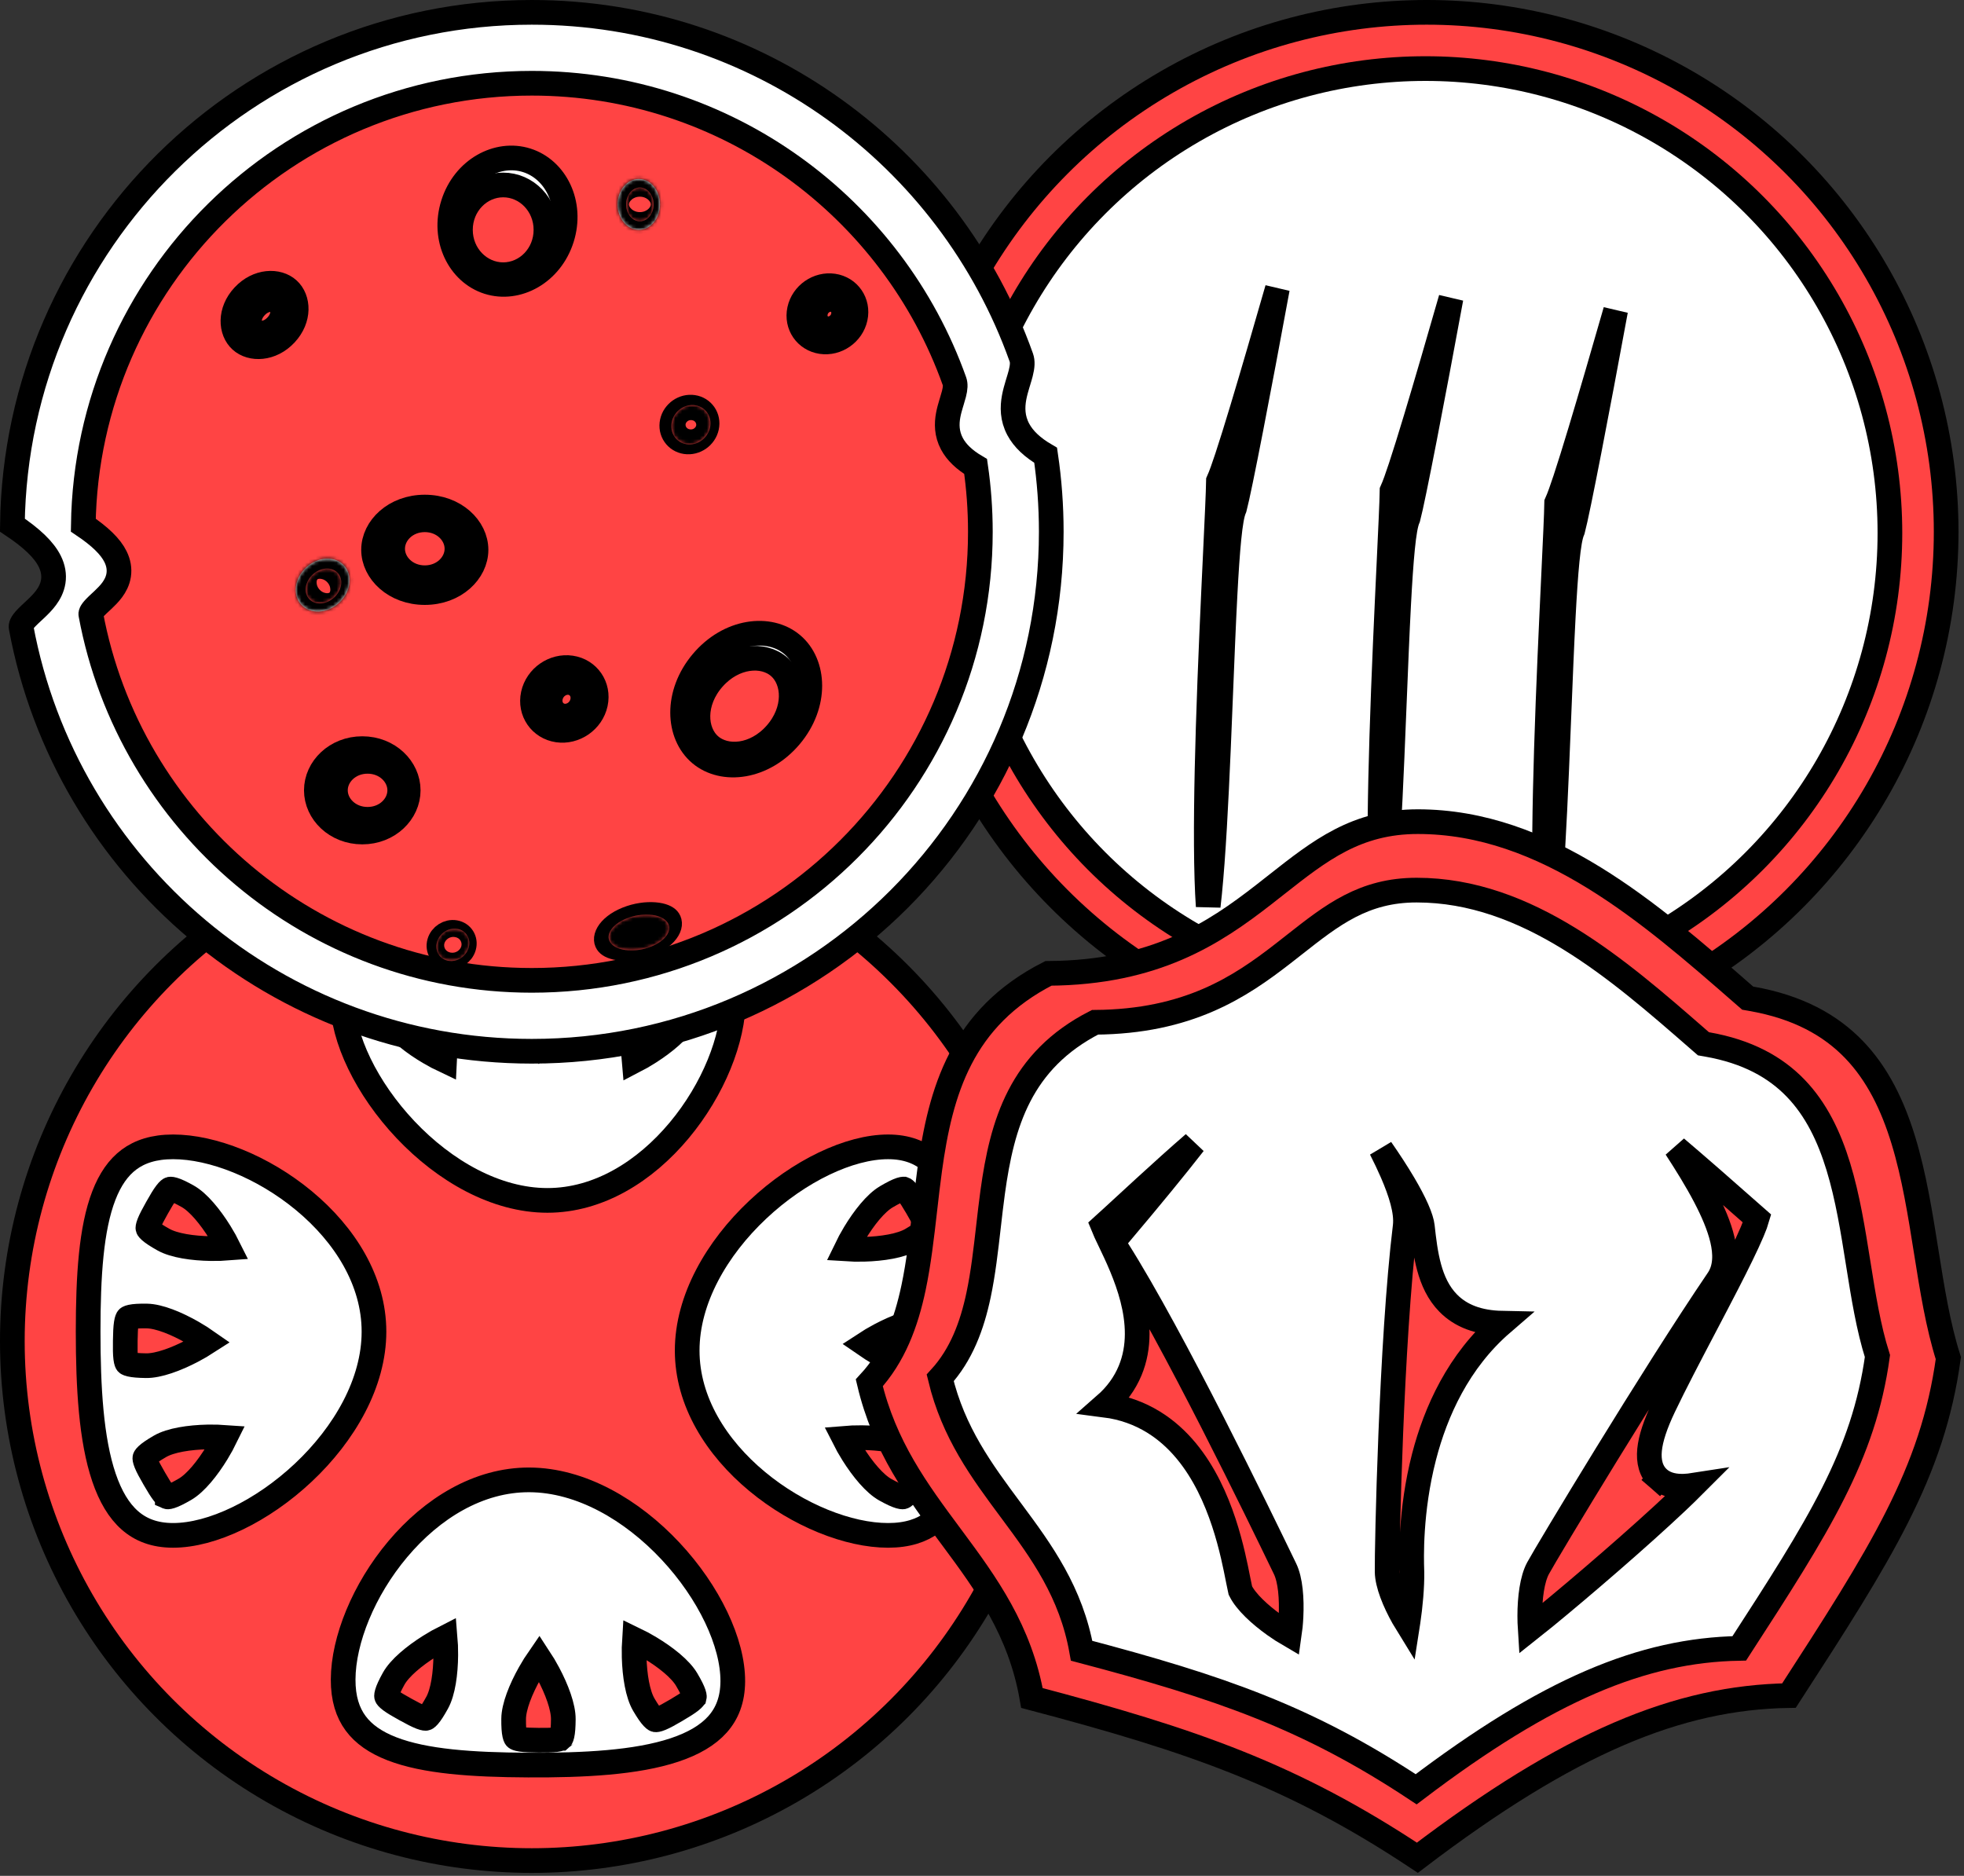 <svg width="557" height="532" viewBox="0 0 557 532" fill="none" xmlns="http://www.w3.org/2000/svg">
<rect x="0" y="0" width="557" height="532" fill="#333333" stroke="none"/>
<circle cx="404.618" cy="150.822" r="147.322" fill="#FF4444" stroke="black" stroke-width="7"/>
<circle cx="404.271" cy="151.168" r="131.719" fill="white" stroke="black" stroke-width="7"/>
<path d="M440.622 162.936C441.076 153.316 441.424 145.955 441.48 142.627C442.158 141.119 443.008 138.706 443.947 135.866C445.147 132.234 446.618 127.499 448.256 122.068C451.202 112.297 454.711 100.202 458.197 88.077C453.004 116.294 447.49 144.914 446.053 150.28C445.607 151.284 445.34 152.537 445.145 153.641C444.891 155.082 444.664 156.884 444.457 158.954C444.041 163.102 443.683 168.543 443.353 174.774C442.919 182.977 442.529 192.66 442.124 202.71C441.914 207.919 441.7 213.226 441.473 218.476C440.809 233.913 440.039 248.869 438.957 259.682C438.832 260.931 438.704 262.115 438.572 263.231C438.413 260.917 438.291 258.322 438.204 255.487C437.843 243.756 438.083 228.322 438.569 212.549C439.114 194.846 439.976 176.609 440.622 162.936Z" fill="#FF4444" stroke="black" stroke-width="7"/>
<path d="M393.933 159.488C394.388 149.868 394.736 142.506 394.792 139.179C395.47 137.67 396.32 135.258 397.258 132.418C398.459 128.786 399.929 124.051 401.567 118.62C404.514 108.849 408.023 96.753 411.508 84.629C406.316 112.846 400.802 141.466 399.364 146.831C398.918 147.836 398.652 149.089 398.457 150.192C398.202 151.634 397.975 153.436 397.768 155.506C397.353 159.654 396.995 165.095 396.665 171.325C396.231 179.529 395.84 189.212 395.435 199.262C395.225 204.47 395.011 209.777 394.785 215.028C394.12 230.464 393.351 245.421 392.269 256.234C392.144 257.483 392.015 258.667 391.884 259.783C391.725 257.469 391.603 254.874 391.515 252.039C391.154 240.307 391.394 224.873 391.88 209.1C392.425 191.397 393.287 173.161 393.933 159.488Z" fill="#FF4444" stroke="black" stroke-width="7"/>
<path d="M344.7 156.714C345.155 147.094 345.502 139.733 345.558 136.405C346.236 134.897 347.086 132.485 348.025 129.644C349.225 126.012 350.696 121.277 352.334 115.846C355.28 106.075 358.789 93.98 362.275 81.855C357.083 110.072 351.568 138.692 350.131 144.058C349.685 145.062 349.419 146.315 349.224 147.419C348.969 148.86 348.742 150.662 348.535 152.732C348.119 156.88 347.761 162.321 347.431 168.552C346.997 176.755 346.607 186.438 346.202 196.488C345.992 201.697 345.778 207.004 345.552 212.254C344.887 227.691 344.117 242.647 343.035 253.46C342.91 254.709 342.782 255.893 342.65 257.009C342.491 254.695 342.369 252.1 342.282 249.265C341.921 237.534 342.161 222.1 342.647 206.327C343.192 188.624 344.054 170.387 344.7 156.714Z" fill="#FF4444" stroke="black" stroke-width="7"/>
<circle cx="150.822" cy="380.347" r="147.322" fill="#FF4444" stroke="black" stroke-width="7"/>
<path d="M207.996 283.475C207.996 294.624 202.316 308.974 192.622 320.585C182.953 332.166 169.791 340.442 155.253 340.442C140.637 340.442 126.083 332.087 115.04 320.422C103.955 308.711 97.112 294.413 97.112 283.475C97.112 278.18 98.708 274.258 101.392 271.22C104.141 268.108 108.246 265.686 113.618 263.872C124.447 260.216 139.33 259.376 155.253 259.376C171.21 259.376 184.656 260.225 194.057 263.825C198.68 265.595 202.101 267.95 204.38 270.999C206.636 274.017 207.996 278.009 207.996 283.475Z" fill="white" stroke="black" stroke-width="7"/>
<path d="M251.855 435.442C240.7 435.442 226.347 429.793 214.737 420.157C203.155 410.545 194.888 397.466 194.888 383.03C194.888 368.515 203.235 354.054 214.901 343.076C226.609 332.058 240.91 325.252 251.855 325.252C257.156 325.252 261.08 326.841 264.117 329.508C267.228 332.239 269.648 336.317 271.46 341.653C275.114 352.411 275.954 367.201 275.954 383.03C275.954 398.893 275.104 412.253 271.508 421.593C269.74 426.183 267.387 429.581 264.339 431.846C261.321 434.089 257.326 435.442 251.855 435.442Z" fill="white" stroke="black" stroke-width="7"/>
<path d="M49.095 325.252C60.251 325.252 74.603 330.902 86.213 340.537C97.795 350.15 106.062 363.228 106.062 377.664C106.062 392.179 97.715 406.64 86.049 417.618C74.341 428.637 60.04 435.442 49.095 435.442C43.794 435.442 39.87 433.854 36.833 431.187C33.722 428.455 31.302 424.378 29.49 419.042C25.836 408.283 24.996 393.493 24.996 377.664C24.996 361.801 25.846 348.441 29.442 339.102C31.21 334.511 33.563 331.114 36.611 328.849C39.629 326.606 43.624 325.252 49.095 325.252Z" fill="white" stroke="black" stroke-width="7"/>
<path d="M97.319 476.28C97.374 465.155 103.107 450.864 112.827 439.327C122.521 427.819 135.679 419.629 150.163 419.701C164.727 419.774 179.188 428.181 190.136 439.877C201.126 451.617 207.874 465.919 207.82 476.834C207.793 482.117 206.183 486.022 203.495 489.038C200.74 492.129 196.638 494.525 191.276 496.307C180.467 499.901 165.63 500.665 149.758 500.586C133.854 500.506 120.458 499.591 111.108 495.953C106.51 494.165 103.115 491.799 100.859 488.746C98.627 485.725 97.291 481.735 97.319 476.28Z" fill="white" stroke="black" stroke-width="7"/>
<path d="M123.304 282.286C125.101 285.283 125.978 290.589 126.164 295.72C126.232 297.611 126.203 299.364 126.12 300.802C124.827 300.193 123.289 299.389 121.675 298.435C117.275 295.835 113.027 292.539 111.223 289.529C110.101 287.657 109.476 286.415 109.177 285.526C109.036 285.106 108.998 284.852 108.991 284.716C108.985 284.606 108.998 284.571 109.001 284.564C109.001 284.563 109.001 284.563 109.001 284.563C109.011 284.534 109.132 284.206 110.012 283.496C110.894 282.783 112.189 281.958 114.111 280.805C116.032 279.654 117.382 278.894 118.442 278.443C119.501 277.992 119.881 278.025 119.947 278.035C119.968 278.038 120.013 278.045 120.115 278.104C120.233 278.173 120.44 278.322 120.743 278.636C121.385 279.303 122.188 280.424 123.304 282.286Z" fill="#FF4444" stroke="black" stroke-width="7"/>
<path d="M160.15 278.461C160.15 281.888 158.149 286.824 155.621 291.282C154.659 292.978 153.684 294.496 152.837 295.694C152.008 294.5 151.053 292.99 150.112 291.303C147.626 286.848 145.653 281.904 145.653 278.461C145.653 276.301 145.758 274.939 145.96 274.045C146.055 273.624 146.152 273.398 146.213 273.286C146.262 273.196 146.29 273.174 146.299 273.166C146.3 273.166 146.3 273.165 146.301 273.165C146.34 273.133 146.642 272.909 147.802 272.751C148.96 272.593 150.535 272.551 152.819 272.551C155.102 272.551 156.691 272.593 157.868 272.752C159.047 272.911 159.387 273.139 159.456 273.193C159.477 273.21 159.511 273.239 159.565 273.335C159.628 273.446 159.728 273.67 159.827 274.083C160.035 274.962 160.15 276.313 160.15 278.461Z" fill="#FF4444" stroke="black" stroke-width="7"/>
<path d="M194.322 289.072C192.657 292.143 188.535 295.599 184.214 298.37C182.621 299.391 181.098 300.259 179.817 300.919C179.683 299.497 179.592 297.763 179.592 295.888C179.591 290.777 180.267 285.443 181.939 282.358C182.979 280.439 183.731 279.27 184.344 278.56C184.633 278.224 184.833 278.063 184.946 277.988C185.038 277.927 185.075 277.92 185.082 277.919C185.083 277.919 185.083 277.918 185.083 277.918C185.113 277.912 185.456 277.849 186.516 278.245C187.578 278.642 188.948 279.336 190.918 280.405C192.887 281.472 194.228 282.247 195.156 282.931C196.083 283.613 196.248 283.957 196.273 284.018C196.281 284.038 196.298 284.08 196.299 284.198C196.3 284.334 196.277 284.588 196.161 285.009C195.914 285.901 195.357 287.163 194.322 289.072Z" fill="#FF4444" stroke="black" stroke-width="7"/>
<path d="M45.386 410.186C48.41 408.435 53.729 407.638 58.861 407.529C60.753 407.489 62.505 407.545 63.942 407.65C63.314 408.933 62.487 410.459 61.508 412.059C58.842 416.419 55.482 420.617 52.446 422.375C50.557 423.469 49.306 424.075 48.412 424.36C47.99 424.495 47.735 424.529 47.6 424.534C47.49 424.538 47.455 424.525 47.447 424.522C47.447 424.522 47.447 424.522 47.447 424.521C47.418 424.511 47.092 424.386 46.395 423.495C45.696 422.602 44.89 421.295 43.767 419.356C42.644 417.417 41.905 416.057 41.47 414.989C41.035 413.924 41.074 413.544 41.085 413.479C41.088 413.458 41.096 413.413 41.156 413.312C41.227 413.195 41.379 412.99 41.698 412.692C42.374 412.06 43.508 411.274 45.386 410.186Z" fill="#FF4444" stroke="black" stroke-width="7"/>
<path d="M41.632 373.231C45.126 373.283 50.097 375.335 54.555 377.881C56.199 378.819 57.673 379.767 58.852 380.596C57.653 381.374 56.158 382.258 54.497 383.127C49.968 385.495 44.928 387.368 41.42 387.315C39.237 387.282 37.853 387.158 36.94 386.944C36.508 386.843 36.273 386.74 36.154 386.675C36.057 386.622 36.034 386.592 36.029 386.586C36.029 386.586 36.029 386.586 36.029 386.586C36.01 386.562 35.794 386.287 35.654 385.165C35.514 384.039 35.495 382.504 35.529 380.263C35.562 378.023 35.628 376.476 35.803 375.337C35.979 374.2 36.207 373.894 36.25 373.843C36.263 373.827 36.293 373.792 36.397 373.737C36.518 373.673 36.753 373.575 37.18 373.484C38.085 373.289 39.461 373.198 41.632 373.231Z" fill="#FF4444" stroke="black" stroke-width="7"/>
<path d="M53.242 339.28C56.288 340.991 59.681 345.164 62.387 349.527C63.384 351.135 64.229 352.672 64.869 353.962C63.445 354.074 61.71 354.139 59.835 354.111C54.725 354.035 49.402 353.279 46.343 351.56C44.44 350.491 43.282 349.722 42.581 349.098C42.25 348.804 42.092 348.602 42.018 348.488C41.959 348.395 41.952 348.358 41.951 348.35C41.951 348.35 41.951 348.35 41.951 348.349C41.945 348.32 41.888 347.975 42.299 346.922C42.712 345.865 43.427 344.507 44.525 342.553C45.622 340.6 46.417 339.271 47.114 338.353C47.81 337.437 48.157 337.277 48.219 337.253C48.238 337.245 48.281 337.228 48.399 337.23C48.535 337.231 48.789 337.257 49.208 337.38C50.096 337.641 51.35 338.216 53.242 339.28Z" fill="#FF4444" stroke="black" stroke-width="7"/>
<path d="M182.599 483.47C180.827 480.459 179.994 475.146 179.849 470.014C179.796 468.122 179.839 466.37 179.934 464.932C181.222 465.551 182.754 466.368 184.36 467.335C188.739 469.971 192.96 473.302 194.739 476.326C195.846 478.207 196.461 479.454 196.752 480.346C196.89 480.767 196.926 481.021 196.932 481.156C196.937 481.267 196.923 481.302 196.921 481.309C196.92 481.31 196.92 481.31 196.92 481.31C196.91 481.339 196.787 481.665 195.901 482.369C195.013 483.074 193.712 483.889 191.78 485.026C189.85 486.162 188.494 486.91 187.43 487.353C186.367 487.795 185.987 487.759 185.922 487.749C185.901 487.745 185.856 487.738 185.755 487.678C185.637 487.608 185.431 487.458 185.131 487.141C184.494 486.469 183.7 485.341 182.599 483.47Z" fill="#FF4444" stroke="black" stroke-width="7"/>
<path d="M145.671 487.481C145.7 483.987 147.717 479.001 150.231 474.526C151.158 472.876 152.096 471.395 152.917 470.211C153.703 471.404 154.597 472.892 155.478 474.548C157.878 479.06 159.786 484.086 159.757 487.596C159.739 489.778 159.625 491.163 159.417 492.078C159.319 492.51 159.218 492.747 159.154 492.866C159.102 492.963 159.072 492.986 159.066 492.991C159.065 492.991 159.065 492.991 159.065 492.992C159.042 493.011 158.768 493.228 157.647 493.375C156.522 493.524 154.987 493.554 152.746 493.536C150.506 493.517 148.959 493.462 147.818 493.295C146.68 493.128 146.372 492.901 146.321 492.859C146.305 492.846 146.27 492.816 146.214 492.713C146.15 492.592 146.05 492.357 145.956 491.931C145.755 491.028 145.654 489.652 145.671 487.481Z" fill="#FF4444" stroke="black" stroke-width="7"/>
<path d="M111.638 476.107C113.329 473.049 117.478 469.627 121.822 466.891C123.423 465.883 124.953 465.028 126.24 464.378C126.362 465.802 126.438 467.536 126.423 469.411C126.383 474.522 125.664 479.85 123.966 482.921C122.911 484.831 122.15 485.995 121.531 486.7C121.239 487.033 121.038 487.193 120.924 487.267C120.832 487.327 120.795 487.334 120.787 487.335C120.787 487.335 120.787 487.335 120.786 487.335C120.757 487.341 120.413 487.401 119.357 486.997C118.297 486.591 116.934 485.886 114.972 484.801C113.012 483.718 111.677 482.932 110.754 482.241C109.833 481.552 109.671 481.206 109.646 481.144C109.639 481.125 109.622 481.082 109.622 480.965C109.622 480.828 109.647 480.574 109.767 480.154C110.021 479.265 110.588 478.007 111.638 476.107Z" fill="#FF4444" stroke="black" stroke-width="7"/>
<path d="M258.51 351.562C255.498 353.333 250.184 354.163 245.052 354.305C243.16 354.357 241.408 354.313 239.97 354.217C240.59 352.93 241.408 351.399 242.376 349.793C245.014 345.416 248.347 341.196 251.372 339.418C253.254 338.312 254.501 337.699 255.393 337.407C255.814 337.27 256.068 337.235 256.204 337.228C256.314 337.224 256.349 337.237 256.356 337.24C256.357 337.24 256.357 337.24 256.357 337.24C256.386 337.25 256.713 337.374 257.415 338.26C258.12 339.148 258.934 340.45 260.07 342.382C261.205 344.313 261.953 345.669 262.395 346.734C262.836 347.796 262.8 348.176 262.79 348.242C262.787 348.263 262.78 348.308 262.719 348.409C262.65 348.526 262.499 348.732 262.182 349.032C261.51 349.669 260.381 350.462 258.51 351.562Z" fill="#FF4444" stroke="black" stroke-width="7"/>
<path d="M262.502 388.493C259.008 388.463 254.023 386.444 249.549 383.927C247.899 382.999 246.419 382.06 245.235 381.238C246.429 380.453 247.917 379.56 249.573 378.68C254.087 376.283 259.115 374.377 262.624 374.408C264.806 374.427 266.191 374.541 267.106 374.75C267.538 374.849 267.774 374.949 267.894 375.014C267.991 375.066 268.014 375.096 268.019 375.102C268.019 375.102 268.019 375.102 268.019 375.103C268.038 375.126 268.255 375.4 268.402 376.521C268.55 377.646 268.579 379.181 268.56 381.422C268.54 383.662 268.485 385.209 268.317 386.35C268.149 387.488 267.922 387.795 267.88 387.846C267.867 387.862 267.837 387.898 267.733 387.953C267.613 388.018 267.378 388.117 266.952 388.212C266.048 388.412 264.672 388.512 262.502 388.493Z" fill="#FF4444" stroke="black" stroke-width="7"/>
<path d="M251.111 422.519C248.054 420.827 244.634 416.676 241.901 412.33C240.893 410.729 240.039 409.198 239.39 407.911C240.813 407.79 242.548 407.714 244.423 407.73C249.533 407.773 254.861 408.495 257.932 410.194C259.841 411.251 261.004 412.012 261.709 412.632C262.042 412.924 262.201 413.125 262.276 413.239C262.336 413.331 262.342 413.368 262.344 413.376C262.344 413.376 262.344 413.376 262.344 413.377C262.35 413.406 262.41 413.75 262.005 414.806C261.598 415.865 260.892 417.229 259.807 419.19C258.723 421.149 257.936 422.483 257.244 423.406C256.554 424.326 256.209 424.489 256.147 424.513C256.128 424.521 256.085 424.538 255.968 424.538C255.831 424.537 255.577 424.512 255.157 424.392C254.268 424.137 253.01 423.57 251.111 422.519Z" fill="#FF4444" stroke="black" stroke-width="7"/>
<path d="M298.143 150.822C298.143 232.185 232.185 298.143 150.822 298.143C78.717 298.143 18.705 246.339 5.986 177.919C5.905 177.484 5.988 176.792 7.569 175.154C8.1 174.604 8.649 174.094 9.274 173.513C9.557 173.251 9.855 172.974 10.174 172.672C11.119 171.779 12.194 170.715 13.085 169.505C13.988 168.28 14.814 166.758 15.098 164.924C15.391 163.038 15.062 161.12 14.127 159.22C12.517 155.952 9.058 152.631 3.512 148.931C4.524 68.439 70.089 3.5 150.822 3.5C214.834 3.5 269.32 44.328 289.641 101.376C290.052 102.529 289.987 103.876 289.483 105.856C289.286 106.629 289.054 107.39 288.793 108.243C288.716 108.495 288.637 108.755 288.555 109.026C288.215 110.156 287.85 111.427 287.606 112.748C287.109 115.45 287.077 118.585 288.785 121.779C290.251 124.52 292.799 126.93 296.558 129.127C297.602 136.205 298.143 143.449 298.143 150.822Z" fill="white" stroke="black" stroke-width="7"/>
<path d="M278.034 150.821C278.034 221.079 221.079 278.034 150.821 278.034C88.56 278.034 36.739 233.301 25.756 174.221C25.731 174.085 25.649 173.639 27.005 172.234C27.456 171.766 27.918 171.337 28.454 170.839C28.701 170.61 28.963 170.366 29.248 170.098C30.07 169.321 31.027 168.375 31.826 167.291C32.636 166.191 33.395 164.802 33.656 163.115C33.925 161.375 33.619 159.616 32.771 157.894C31.343 154.993 28.33 152.102 23.623 148.936C24.631 79.548 81.194 23.609 150.821 23.609C206.096 23.609 253.145 58.864 270.692 108.125C271.001 108.993 270.972 110.05 270.542 111.736C270.375 112.395 270.178 113.04 269.953 113.776C269.886 113.996 269.816 114.225 269.744 114.464C269.448 115.446 269.125 116.568 268.909 117.74C268.466 120.143 268.431 122.978 269.978 125.871C271.276 128.298 273.496 130.406 276.697 132.308C277.577 138.35 278.034 144.532 278.034 150.821Z" fill="#FF4444" stroke="black" stroke-width="7"/>
<mask id="path-25-inside-1_152_23" fill="white">
<ellipse cx="181.17" cy="57.97" rx="6.01" ry="7.212"/>
</mask>
<ellipse cx="181.17" cy="57.97" rx="6.01" ry="7.212" fill="white"/>
<path d="M180.18 57.97C180.18 58.41 180.028 58.605 180.042 58.588C180.055 58.572 180.142 58.474 180.341 58.373C180.552 58.266 180.842 58.182 181.17 58.182V72.182C189.496 72.182 194.18 64.57 194.18 57.97H180.18ZM181.17 58.182C181.498 58.182 181.788 58.266 181.999 58.373C182.198 58.474 182.285 58.572 182.298 58.588C182.312 58.605 182.16 58.41 182.16 57.97H168.16C168.16 64.57 172.844 72.182 181.17 72.182V58.182ZM182.16 57.97C182.16 57.531 182.312 57.335 182.298 57.352C182.285 57.368 182.198 57.466 181.999 57.567C181.788 57.675 181.498 57.758 181.17 57.758V43.758C172.844 43.758 168.16 51.371 168.16 57.97H182.16ZM181.17 57.758C180.842 57.758 180.552 57.675 180.341 57.567C180.142 57.466 180.055 57.368 180.042 57.352C180.028 57.335 180.18 57.531 180.18 57.97H194.18C194.18 51.371 189.496 43.758 181.17 43.758V57.758Z" fill="black" mask="url(#path-25-inside-1_152_23)"/>
<path d="M115.77 224.14C115.77 230.427 110.192 235.965 102.744 235.965C95.296 235.965 89.717 230.427 89.717 224.14C89.717 217.854 95.296 212.315 102.744 212.315C110.192 212.315 115.77 217.854 115.77 224.14Z" fill="white" stroke="black" stroke-width="7"/>
<path d="M224.127 208.794C216.536 217.819 205.073 219.213 198.601 213.77C192.129 208.326 191.538 196.794 199.129 187.769C206.72 178.743 218.183 177.349 224.655 182.793C231.127 188.236 231.718 199.769 224.127 208.794Z" fill="white" stroke="black" stroke-width="7"/>
<path d="M135.002 155.93C135.002 162.174 128.984 168.056 120.473 168.056C111.961 168.056 105.943 162.174 105.943 155.93C105.943 149.687 111.961 143.805 120.473 143.805C128.984 143.805 135.002 149.687 135.002 155.93Z" fill="white" stroke="black" stroke-width="7"/>
<path d="M159.342 67.595C156.237 77.428 146.703 82.584 138.476 79.986C130.25 77.389 125.405 67.693 128.51 57.859C131.615 48.026 141.149 42.87 149.376 45.468C157.602 48.065 162.447 57.761 159.342 67.595Z" fill="white" stroke="black" stroke-width="7"/>
<mask id="path-31-inside-2_152_23" fill="white">
<ellipse cx="181.471" cy="57.97" rx="3.906" ry="4.808"/>
</mask>
<ellipse cx="181.471" cy="57.97" rx="3.906" ry="4.808" fill="#FF4444"/>
<path d="M178.377 57.97C178.377 57.792 178.431 57.41 178.8 56.956C179.181 56.487 180.086 55.778 181.471 55.778V69.778C188.782 69.778 192.377 63.063 192.377 57.97H178.377ZM181.471 55.778C182.855 55.778 183.761 56.487 184.141 56.956C184.511 57.41 184.564 57.792 184.564 57.97H170.564C170.564 63.063 174.159 69.778 181.471 69.778V55.778ZM184.564 57.97C184.564 58.149 184.511 58.53 184.141 58.985C183.761 59.453 182.855 60.163 181.471 60.163V46.163C174.159 46.163 170.564 52.877 170.564 57.97H184.564ZM181.471 60.163C180.086 60.163 179.181 59.453 178.8 58.985C178.431 58.53 178.377 58.149 178.377 57.97H192.377C192.377 52.877 188.782 46.163 181.471 46.163V60.163Z" fill="black" mask="url(#path-31-inside-2_152_23)"/>
<mask id="path-33-inside-3_152_23" fill="white">
<ellipse cx="91.507" cy="165.936" rx="6.856" ry="8.227" transform="rotate(47.706 91.507 165.936)"/>
</mask>
<ellipse cx="91.507" cy="165.936" rx="6.856" ry="8.227" transform="rotate(47.706 91.507 165.936)" fill="white"/>
<path d="M91.41 165.83C90.878 166.314 90.379 166.434 90.163 166.444C90.064 166.448 90.079 166.429 90.181 166.467C90.296 166.511 90.458 166.606 90.6 166.762L80.244 176.183C86.161 182.687 95.535 181.004 100.831 176.186L91.41 165.83ZM90.6 166.762C90.742 166.918 90.821 167.088 90.853 167.207C90.883 167.312 90.862 167.325 90.876 167.227C90.905 167.012 91.072 166.527 91.604 166.043L82.183 155.687C76.887 160.506 74.327 169.679 80.244 176.183L90.6 166.762ZM91.604 166.043C92.137 165.559 92.635 165.438 92.852 165.429C92.951 165.425 92.936 165.444 92.834 165.405C92.718 165.361 92.557 165.267 92.415 165.111L102.771 155.69C96.854 149.185 87.48 150.869 82.183 155.687L91.604 166.043ZM92.415 165.111C92.273 164.955 92.194 164.785 92.161 164.666C92.132 164.56 92.153 164.547 92.139 164.645C92.109 164.86 91.943 165.345 91.41 165.83L100.831 176.186C106.128 171.367 108.688 162.194 102.771 155.69L92.415 165.111Z" fill="black" mask="url(#path-33-inside-3_152_23)"/>
<mask id="path-35-inside-4_152_23" fill="white">
<ellipse cx="91.737" cy="166.189" rx="4.456" ry="5.485" transform="rotate(47.706 91.737 166.189)"/>
</mask>
<ellipse cx="91.737" cy="166.189" rx="4.456" ry="5.485" transform="rotate(47.706 91.737 166.189)" fill="#FF4444"/>
<path d="M90.025 164.308C90.032 164.301 90.068 164.27 90.149 164.236C90.225 164.203 90.372 164.154 90.598 164.141C91.043 164.116 92.028 164.258 92.858 165.17L82.502 174.591C87.626 180.224 95.402 178.342 99.446 174.664L90.025 164.308ZM92.858 165.17C93.687 166.082 93.735 167.076 93.668 167.517C93.635 167.74 93.572 167.882 93.532 167.955C93.49 168.031 93.456 168.064 93.448 168.071L84.027 157.715C79.984 161.394 77.377 168.958 82.502 174.591L92.858 165.17ZM93.448 168.071C93.441 168.078 93.405 168.109 93.325 168.143C93.248 168.176 93.101 168.225 92.876 168.238C92.43 168.263 91.445 168.121 90.616 167.209L100.972 157.788C95.847 152.155 88.071 154.036 84.027 157.715L93.448 168.071ZM90.616 167.209C89.786 166.297 89.738 165.303 89.805 164.862C89.839 164.639 89.901 164.497 89.941 164.424C89.983 164.348 90.018 164.314 90.025 164.308L99.446 174.664C103.49 170.985 106.096 163.421 100.972 157.788L90.616 167.209Z" fill="black" mask="url(#path-35-inside-4_152_23)"/>
<path d="M168.887 199.54C167.83 204.424 163.006 207.756 158.148 207.035C153.29 206.313 150.162 201.8 151.218 196.916C152.274 192.032 157.098 188.701 161.957 189.422C166.815 190.143 169.943 194.656 168.887 199.54Z" fill="white" stroke="black" stroke-width="7"/>
<path d="M165.197 198.993C164.61 201.709 162.043 203.407 159.643 203.051C157.244 202.695 155.549 200.363 156.136 197.648C156.723 194.932 159.29 193.233 161.689 193.59C164.089 193.946 165.784 196.278 165.197 198.993Z" fill="#FF4444" stroke="black" stroke-width="7"/>
<path d="M200.416 121.129C199.829 123.847 197.15 125.685 194.47 125.287C191.79 124.889 190.048 122.395 190.636 119.676C191.224 116.958 193.902 115.12 196.582 115.518C199.263 115.916 201.004 118.411 200.416 121.129Z" fill="white" stroke="black" stroke-width="7"/>
<mask id="path-40-inside-5_152_23" fill="white">
<ellipse cx="5.489" cy="5.665" rx="5.489" ry="5.665" transform="matrix(0.989 0.147 -0.211 0.977 191.711 114.121)"/>
</mask>
<ellipse cx="5.489" cy="5.665" rx="5.489" ry="5.665" transform="matrix(0.989 0.147 -0.211 0.977 191.711 114.121)" fill="#FF4444"/>
<path d="M194.448 120.242C194.559 119.727 195.194 119.006 196.225 119.159L193.266 132.843C200.293 133.887 206.862 128.93 208.296 122.299L194.448 120.242ZM196.225 119.159C197.255 119.313 197.549 120.171 197.438 120.686L183.589 118.63C182.156 125.261 186.238 131.8 193.266 132.843L196.225 119.159ZM197.438 120.686C197.326 121.201 196.691 121.922 195.66 121.769L198.62 108.085C191.592 107.042 185.023 111.999 183.589 118.63L197.438 120.686ZM195.66 121.769C194.63 121.616 194.336 120.757 194.448 120.242L208.296 122.299C209.73 115.668 205.647 109.129 198.62 108.085L195.66 121.769Z" fill="black" mask="url(#path-40-inside-5_152_23)"/>
<path d="M242.572 90.177C241.626 94.555 237.302 97.539 232.952 96.893C228.602 96.247 225.797 92.205 226.744 87.826C227.691 83.448 232.015 80.464 236.365 81.11C240.715 81.756 243.519 85.798 242.572 90.177Z" fill="white" stroke="black" stroke-width="7"/>
<path d="M239.158 89.67C238.644 92.048 236.404 93.514 234.334 93.207C232.265 92.899 230.779 90.881 231.293 88.502C231.807 86.123 234.047 84.658 236.117 84.965C238.186 85.272 239.672 87.291 239.158 89.67Z" fill="#FF4444" stroke="black" stroke-width="7"/>
<path d="M80.991 94.734C76.938 99.089 71.256 99.227 68.308 96.555C65.36 93.884 65.017 88.285 69.07 83.93C73.123 79.574 78.806 79.436 81.753 82.108C84.701 84.779 85.044 90.378 80.991 94.734Z" fill="white" stroke="black" stroke-width="7"/>
<path d="M78.425 92.408C75.988 95.027 73.01 94.803 71.771 93.681C70.533 92.559 70.055 89.649 72.492 87.031C74.929 84.412 77.907 84.635 79.145 85.757C80.384 86.88 80.862 89.789 78.425 92.408Z" fill="#FF4444" stroke="black" stroke-width="7"/>
<path d="M184.02 267.663C181.295 268.763 178.468 269.12 176.229 268.942C173.94 268.761 172.832 268.107 172.395 267.612C171.958 267.117 171.632 266.148 172.481 264.699C173.311 263.282 175.115 261.768 177.84 260.668C180.565 259.567 183.392 259.211 185.63 259.388C187.92 259.57 189.027 260.223 189.464 260.718C189.902 261.213 190.228 262.182 189.379 263.631C188.549 265.048 186.744 266.562 184.02 267.663Z" fill="white" stroke="black" stroke-width="7"/>
<mask id="path-47-inside-6_152_23" fill="white">
<ellipse cx="5.308" cy="8.47" rx="5.308" ry="8.47" transform="matrix(0.662 0.749 -0.927 0.374 185.539 257.322)"/>
</mask>
<ellipse cx="5.308" cy="8.47" rx="5.308" ry="8.47" transform="matrix(0.662 0.749 -0.927 0.374 185.539 257.322)" fill="#FF4444"/>
<path d="M180.08 263.204C178.937 263.666 177.993 263.715 177.652 263.691C177.501 263.68 177.695 263.672 178.12 263.836C178.59 264.017 179.282 264.393 179.838 265.022L166.856 270.265C169.995 273.818 174.967 275.107 178.612 275.365C182.386 275.633 186.155 274.986 189.349 273.697L180.08 263.204ZM179.838 265.022C180.394 265.652 180.555 266.242 180.569 266.608C180.581 266.938 180.478 267.05 180.536 266.955C180.666 266.741 181.177 266.201 182.32 265.74L173.051 255.247C169.857 256.537 167.229 258.475 165.788 260.849C164.397 263.141 163.718 266.712 166.856 270.265L179.838 265.022ZM182.32 265.74C183.464 265.278 184.408 265.229 184.748 265.253C184.9 265.264 184.705 265.272 184.281 265.108C183.81 264.927 183.119 264.551 182.563 263.922L195.544 258.679C192.406 255.126 187.433 253.837 183.788 253.579C180.014 253.311 176.245 253.957 173.051 255.247L182.32 265.74ZM182.563 263.922C182.007 263.292 181.845 262.702 181.832 262.336C181.82 262.006 181.922 261.894 181.865 261.989C181.735 262.203 181.224 262.742 180.08 263.204L189.349 273.697C192.543 272.407 195.172 270.469 196.612 268.095C198.004 265.803 198.683 262.232 195.544 258.679L182.563 263.922Z" fill="black" mask="url(#path-47-inside-6_152_23)"/>
<path d="M131.555 268.502C131.022 270.418 129.026 271.664 127.129 271.336C125.231 271.008 124.08 269.217 124.613 267.301C125.146 265.385 127.143 264.139 129.04 264.467C130.938 264.795 132.089 266.586 131.555 268.502Z" fill="white" stroke="black" stroke-width="7"/>
<mask id="path-50-inside-7_152_23" fill="white">
<ellipse cx="4.565" cy="4.71" rx="4.565" ry="4.71" transform="matrix(0.985 0.17 -0.268 0.963 125.195 262.645)"/>
</mask>
<ellipse cx="4.565" cy="4.71" rx="4.565" ry="4.71" transform="matrix(0.985 0.17 -0.268 0.963 125.195 262.645)" fill="#FF4444"/>
<path d="M126.031 267.546C126.314 266.528 127.517 265.49 129.044 265.754L125.291 279.242C131.787 280.365 138.148 275.96 139.826 269.931L126.031 267.546ZM129.044 265.754C130.572 266.019 131.113 267.358 130.83 268.376L117.035 265.991C115.357 272.02 118.795 278.119 125.291 279.242L129.044 265.754ZM130.83 268.376C130.547 269.393 129.344 270.431 127.817 270.167L131.57 256.679C125.074 255.556 118.713 259.961 117.035 265.991L130.83 268.376ZM127.817 270.167C126.289 269.903 125.748 268.563 126.031 267.546L139.826 269.931C141.504 263.901 138.066 257.802 131.57 256.679L127.817 270.167Z" fill="black" mask="url(#path-50-inside-7_152_23)"/>
<path d="M220.044 208.109C214.205 214.725 205.812 215.373 201.331 211.419C196.849 207.464 196.447 199.056 202.285 192.439C208.124 185.822 216.517 185.174 220.998 189.129C225.48 193.083 225.882 201.492 220.044 208.109Z" fill="#FF4444" stroke="black" stroke-width="7"/>
<path d="M129.593 155.629C129.593 159.929 125.758 163.848 120.472 163.848C115.186 163.848 111.352 159.929 111.352 155.629C111.352 151.33 115.186 147.41 120.472 147.41C125.758 147.41 129.593 151.33 129.593 155.629Z" fill="#FF4444" stroke="black" stroke-width="7"/>
<path d="M113.366 224.141C113.366 228.44 109.531 232.36 104.245 232.36C98.96 232.36 95.125 228.44 95.125 224.141C95.125 219.841 98.96 215.922 104.245 215.922C109.531 215.922 113.366 219.841 113.366 224.141Z" fill="#FF4444" stroke="black" stroke-width="7"/>
<path d="M154.833 65.182C154.833 72.336 149.281 77.909 142.707 77.909C136.134 77.909 130.582 72.336 130.582 65.182C130.582 58.028 136.134 52.456 142.707 52.456C149.281 52.456 154.833 58.028 154.833 65.182Z" fill="#FF4444" stroke="black" stroke-width="7"/>
<path d="M494.915 282.437L495.653 283.08L496.617 283.248C509.932 285.561 519.159 290.77 525.805 297.668C532.499 304.615 536.787 313.494 539.825 323.466C542.861 333.432 544.581 344.242 546.298 355.038L546.315 355.143C547.972 365.561 549.639 376.025 552.56 385.178C548.096 417.738 533.339 440.775 507.364 480.877C475.93 481.372 445.011 494.139 401.975 526.867C366.528 503.335 338.167 493.573 292.661 481.559C289.342 462.429 279.663 449.163 270.115 436.294C269.947 436.067 269.778 435.84 269.61 435.614C260.125 422.833 250.828 410.306 246.534 392.176C253.493 384.669 256.97 375.205 259.085 365.199C260.56 358.221 261.427 350.62 262.29 343.062C262.725 339.258 263.157 335.465 263.666 331.768C266.729 309.503 272.66 288.623 297.339 276.053C327.584 275.851 344.279 264.697 358.297 253.804C359.563 252.821 360.8 251.846 362.018 250.887C374.378 241.154 384.702 233.026 402.11 233.026C420.248 233.026 436.751 239.491 452.127 248.961C467.157 258.218 480.891 270.201 493.915 281.565C494.249 281.856 494.582 282.147 494.915 282.437Z" fill="#FF4444" stroke="black" stroke-width="7"/>
<path d="M482.367 295.382L483.105 296.025L484.069 296.192C495.592 298.193 503.545 302.691 509.266 308.625C515.034 314.608 518.743 322.271 521.379 330.92C524.017 339.573 525.512 348.966 527.011 358.384L527.023 358.459C528.46 367.49 529.912 376.605 532.451 384.596C528.567 412.74 515.811 432.699 493.267 467.489C465.875 467.982 438.939 479.135 401.63 507.453C370.868 487.087 346.165 478.577 306.754 468.167C303.793 451.536 295.342 439.97 287.068 428.822L286.643 428.25C278.409 417.16 270.391 406.361 266.646 390.783C272.681 384.186 275.697 375.92 277.532 367.242C278.822 361.143 279.583 354.481 280.337 347.882C280.715 344.574 281.091 341.282 281.531 338.084C284.191 318.754 289.318 300.782 310.548 289.929C336.983 289.727 351.608 279.959 363.849 270.451C364.952 269.595 366.029 268.748 367.087 267.915C377.873 259.429 386.753 252.442 401.766 252.442C417.466 252.442 431.769 258.035 445.129 266.259C458.198 274.304 470.145 284.723 481.506 294.631L482.367 295.382Z" fill="white" stroke="black" stroke-width="7"/>
<path d="M475.324 325.553C480.838 330.228 488.334 336.764 498.318 345.586C498.068 346.463 497.609 347.713 496.921 349.339C495.345 353.063 492.837 358.147 489.889 363.889C487.892 367.777 485.696 371.961 483.484 376.177C479.233 384.277 474.921 392.494 471.844 398.952C469.455 403.967 468.14 407.98 467.823 411.182C467.501 414.437 468.184 417.4 470.465 419.39L472.766 416.753L470.465 419.39C472.624 421.274 475.433 421.564 477.585 421.495C478.531 421.464 479.492 421.358 480.428 421.212C479.096 422.547 477.577 424.02 475.913 425.597C470.457 430.764 463.543 436.944 456.709 442.882C449.877 448.818 443.152 454.489 438.082 458.635C436.534 459.901 435.149 461.019 433.966 461.954C433.894 460.841 433.85 459.6 433.85 458.291C433.849 453.18 434.524 447.846 436.197 444.761C438.758 440.036 468.556 390.443 487.261 362.898C489.531 359.555 489.363 355.357 488.492 351.606C487.593 347.74 485.757 343.522 483.616 339.423C481.148 334.696 478.121 329.849 475.324 325.553Z" fill="#FF4444" stroke="black" stroke-width="7"/>
<path d="M400.426 445.879C400.49 450.068 399.992 455.493 399.328 459.898C399.284 460.195 399.238 460.486 399.193 460.77C398.794 460.125 398.387 459.437 397.982 458.716C395.477 454.262 393.452 449.281 393.399 445.772C393.303 439.475 394.532 380.437 398.51 347.833C398.784 345.587 398.398 343.083 397.747 340.627C397.082 338.12 396.064 335.391 394.852 332.596C393.908 330.416 392.826 328.152 391.666 325.866C394.014 329.242 396.208 332.601 398.059 335.735C399.616 338.37 400.902 340.8 401.831 342.914C402.78 345.076 403.263 346.702 403.38 347.786C403.802 351.675 404.293 355.724 405.3 359.411C406.311 363.118 407.911 366.728 410.732 369.588C414.302 373.207 419.279 375.131 426.032 375.269C413.602 385.996 407.169 400.367 403.861 413.169C399.871 428.614 400.31 442.228 400.411 445.354C400.419 445.59 400.424 445.766 400.426 445.879Z" fill="#FF4444" stroke="black" stroke-width="7"/>
<path d="M317.241 350.351L315.582 352.314L316.958 354.484C332.678 379.287 357.691 430.973 363.482 442.938C363.913 443.829 364.237 444.499 364.444 444.922C365.975 448.063 366.391 453.425 366.133 458.552C366.039 460.442 365.859 462.186 365.651 463.612C364.416 462.894 362.953 461.96 361.427 460.87C357.303 457.925 353.386 454.311 351.821 451.174C351.819 451.158 351.763 450.985 351.661 450.544C351.534 449.996 351.386 449.27 351.202 448.337C351.168 448.169 351.134 447.996 351.098 447.817C350.749 446.048 350.298 443.768 349.698 441.196C348.38 435.542 346.31 428.32 342.837 421.429C339.369 414.545 334.396 407.784 327.165 403.327C323.171 400.865 318.587 399.168 313.353 398.496C316.683 395.582 319.012 392.301 320.493 388.754C323.354 381.9 322.791 374.653 321.169 368.311C319.546 361.968 316.758 356.138 314.768 351.988C313.869 350.113 313.193 348.703 312.777 347.66C312.808 347.632 312.84 347.604 312.872 347.575C313.597 346.929 314.579 346.035 315.745 344.964C316.659 344.126 317.685 343.179 318.803 342.149C320.566 340.525 322.555 338.692 324.686 336.742C329.131 332.672 334.085 328.191 338.59 324.292C338.498 324.412 338.404 324.532 338.31 324.652C333.464 330.873 326.601 339.273 317.241 350.351Z" fill="#FF4444" stroke="black" stroke-width="7"/>
</svg>
